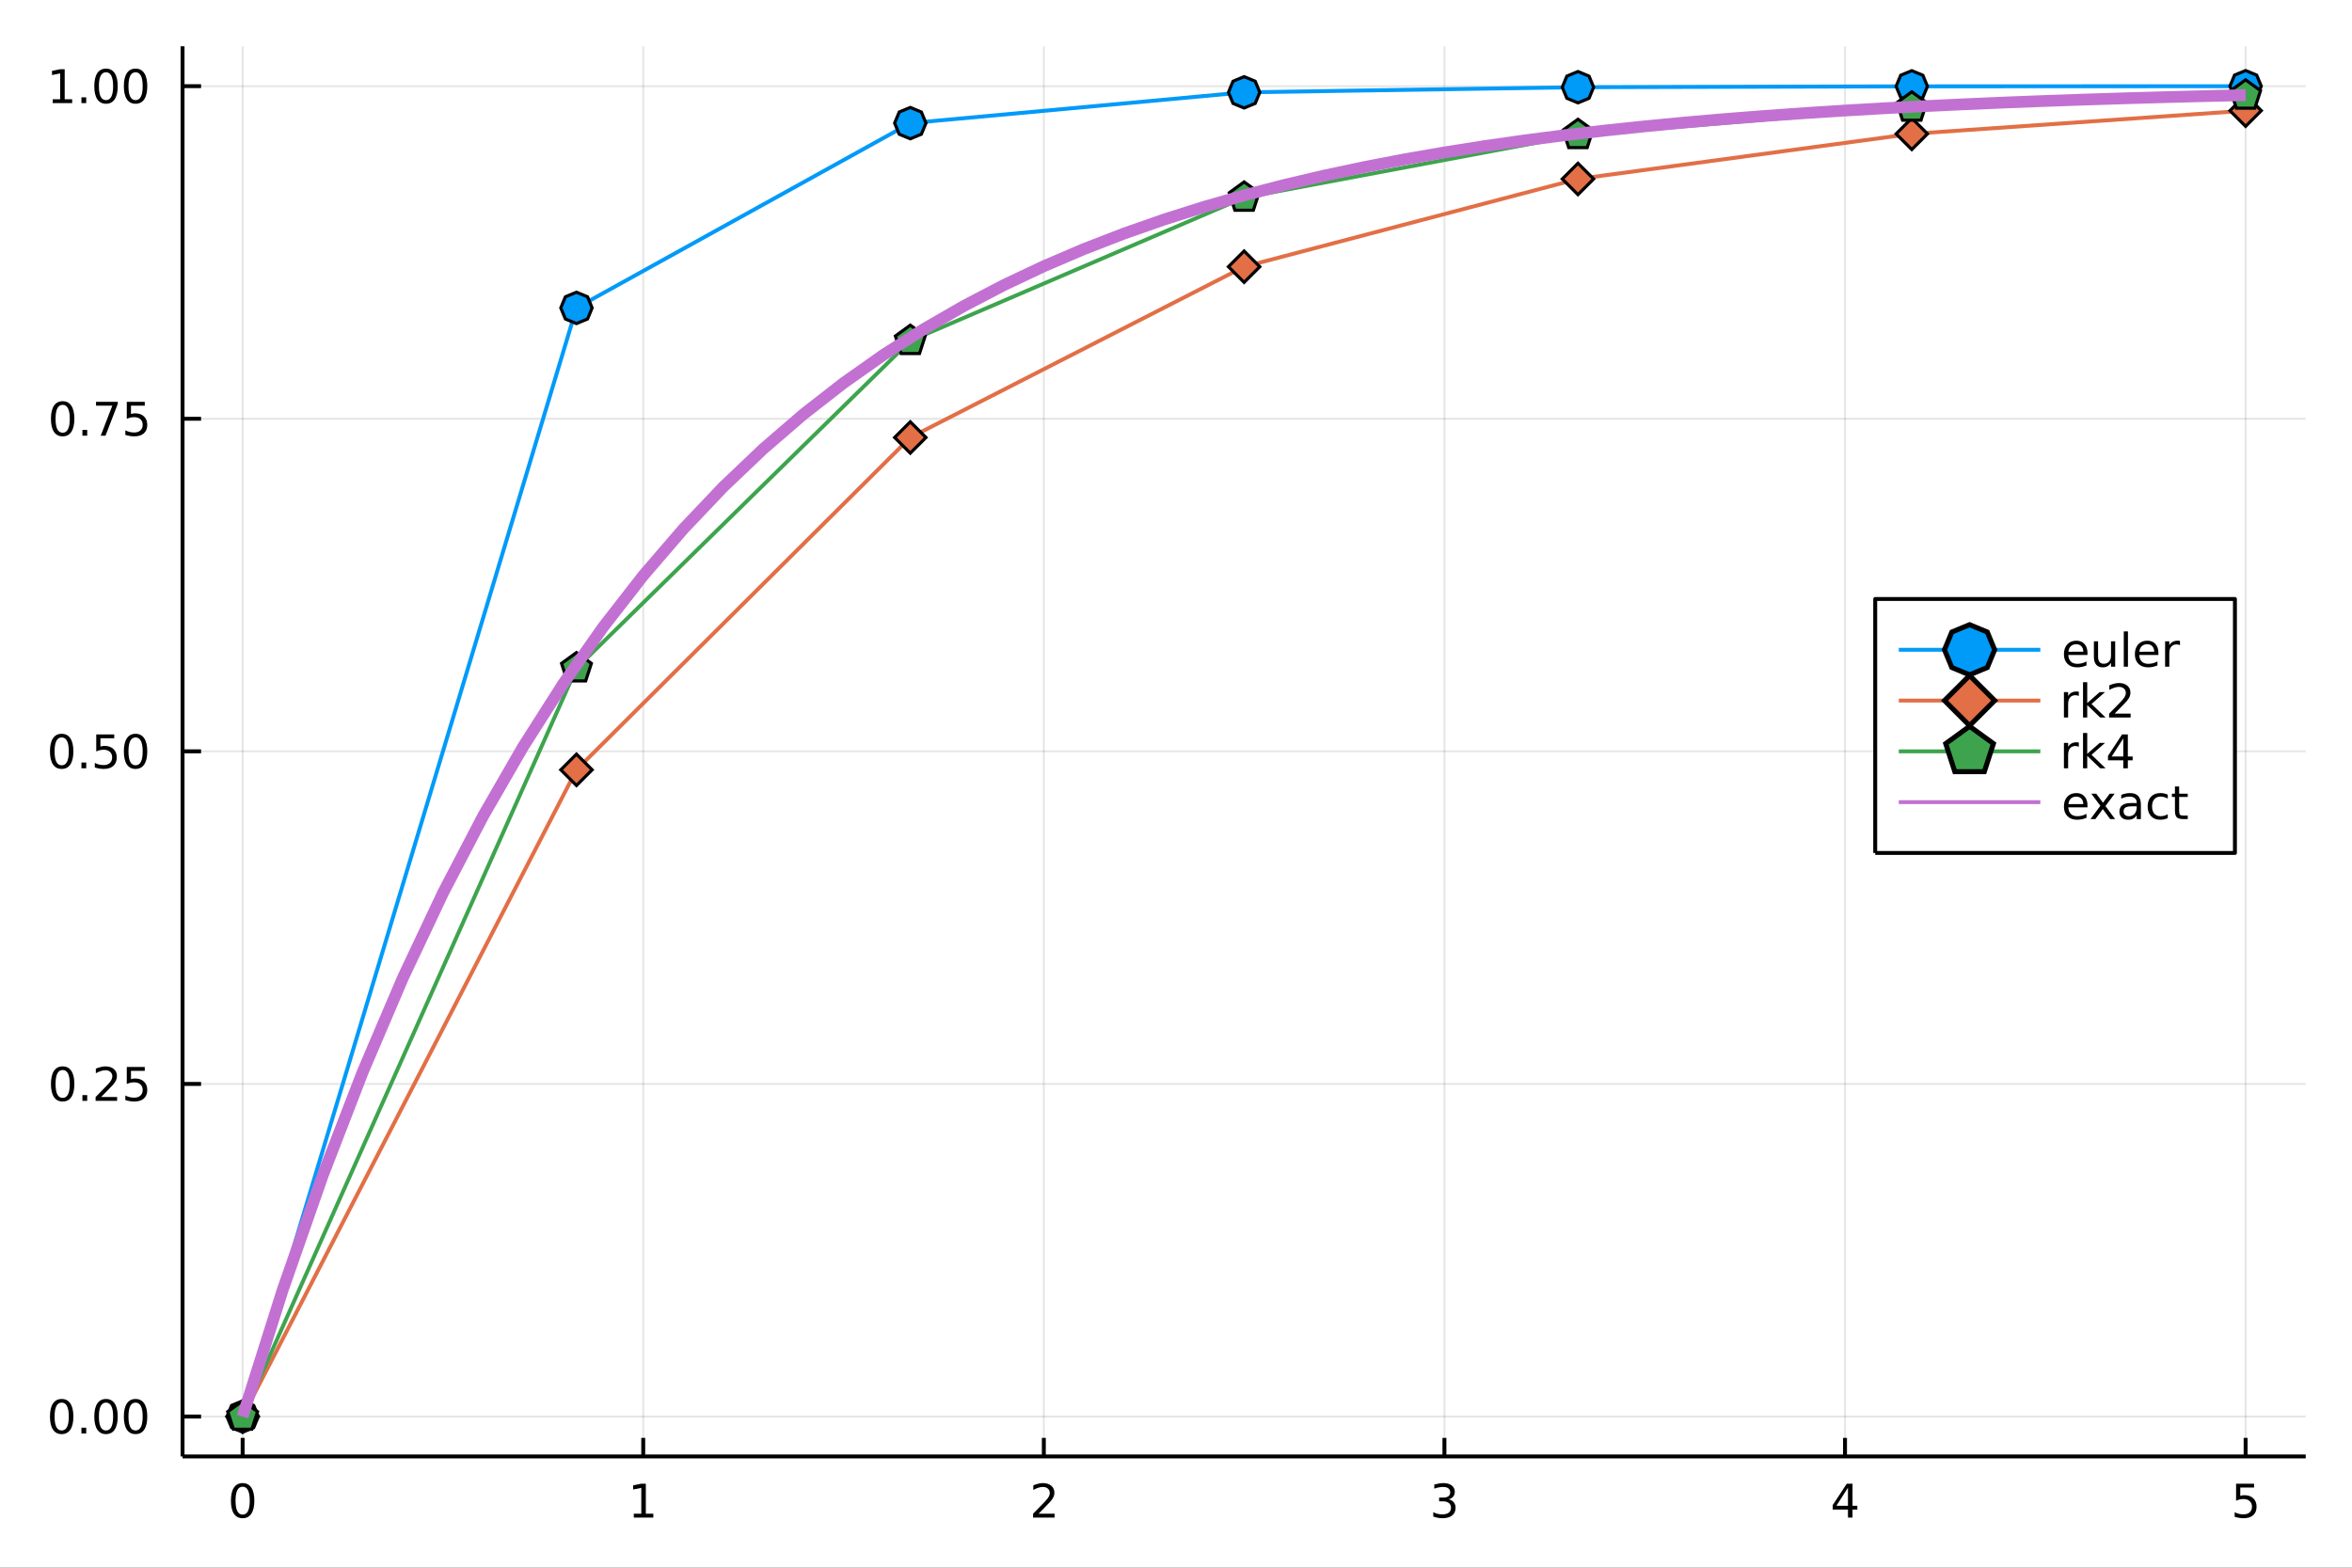 <?xml version="1.0" encoding="utf-8"?>
<svg xmlns="http://www.w3.org/2000/svg" xmlns:xlink="http://www.w3.org/1999/xlink" width="600" height="400" viewBox="0 0 2400 1600">
<rect x="0" y="0" width="2400" height="1600" fill="#333333" stroke="none"/>
<defs>
  <clipPath id="clip770">
    <rect x="0" y="0" width="2400" height="1600"/>
  </clipPath>
</defs>
<path clip-path="url(#clip770)" d="
M0 1600 L2400 1600 L2400 0 L0 0  Z
  " fill="#ffffff" fill-rule="evenodd" fill-opacity="1"/>
<defs>
  <clipPath id="clip771">
    <rect x="480" y="0" width="1681" height="1600"/>
  </clipPath>
</defs>
<path clip-path="url(#clip770)" d="
M186.274 1486.45 L2352.76 1486.45 L2352.76 47.244 L186.274 47.244  Z
  " fill="#ffffff" fill-rule="evenodd" fill-opacity="1"/>
<defs>
  <clipPath id="clip772">
    <rect x="186" y="47" width="2167" height="1440"/>
  </clipPath>
</defs>
<polyline clip-path="url(#clip772)" style="stroke:#000000; stroke-linecap:butt; stroke-linejoin:round; stroke-width:2; stroke-opacity:0.1; fill:none" points="
  247.59,1486.45 247.59,47.244 
  "/>
<polyline clip-path="url(#clip772)" style="stroke:#000000; stroke-linecap:butt; stroke-linejoin:round; stroke-width:2; stroke-opacity:0.1; fill:none" points="
  656.36,1486.45 656.36,47.244 
  "/>
<polyline clip-path="url(#clip772)" style="stroke:#000000; stroke-linecap:butt; stroke-linejoin:round; stroke-width:2; stroke-opacity:0.1; fill:none" points="
  1065.13,1486.45 1065.13,47.244 
  "/>
<polyline clip-path="url(#clip772)" style="stroke:#000000; stroke-linecap:butt; stroke-linejoin:round; stroke-width:2; stroke-opacity:0.1; fill:none" points="
  1473.9,1486.45 1473.9,47.244 
  "/>
<polyline clip-path="url(#clip772)" style="stroke:#000000; stroke-linecap:butt; stroke-linejoin:round; stroke-width:2; stroke-opacity:0.1; fill:none" points="
  1882.67,1486.45 1882.67,47.244 
  "/>
<polyline clip-path="url(#clip772)" style="stroke:#000000; stroke-linecap:butt; stroke-linejoin:round; stroke-width:2; stroke-opacity:0.1; fill:none" points="
  2291.44,1486.45 2291.44,47.244 
  "/>
<polyline clip-path="url(#clip770)" style="stroke:#000000; stroke-linecap:butt; stroke-linejoin:round; stroke-width:4; stroke-opacity:1; fill:none" points="
  186.274,1486.45 2352.76,1486.45 
  "/>
<polyline clip-path="url(#clip770)" style="stroke:#000000; stroke-linecap:butt; stroke-linejoin:round; stroke-width:4; stroke-opacity:1; fill:none" points="
  247.59,1486.45 247.59,1467.55 
  "/>
<polyline clip-path="url(#clip770)" style="stroke:#000000; stroke-linecap:butt; stroke-linejoin:round; stroke-width:4; stroke-opacity:1; fill:none" points="
  656.36,1486.45 656.36,1467.55 
  "/>
<polyline clip-path="url(#clip770)" style="stroke:#000000; stroke-linecap:butt; stroke-linejoin:round; stroke-width:4; stroke-opacity:1; fill:none" points="
  1065.13,1486.45 1065.13,1467.55 
  "/>
<polyline clip-path="url(#clip770)" style="stroke:#000000; stroke-linecap:butt; stroke-linejoin:round; stroke-width:4; stroke-opacity:1; fill:none" points="
  1473.9,1486.45 1473.9,1467.55 
  "/>
<polyline clip-path="url(#clip770)" style="stroke:#000000; stroke-linecap:butt; stroke-linejoin:round; stroke-width:4; stroke-opacity:1; fill:none" points="
  1882.67,1486.45 1882.67,1467.55 
  "/>
<polyline clip-path="url(#clip770)" style="stroke:#000000; stroke-linecap:butt; stroke-linejoin:round; stroke-width:4; stroke-opacity:1; fill:none" points="
  2291.44,1486.45 2291.44,1467.55 
  "/>
<path clip-path="url(#clip770)" d="M247.59 1517.37 Q243.978 1517.37 242.15 1520.93 Q240.344 1524.47 240.344 1531.6 Q240.344 1538.71 242.15 1542.27 Q243.978 1545.82 247.59 1545.82 Q251.224 1545.82 253.029 1542.27 Q254.858 1538.71 254.858 1531.6 Q254.858 1524.47 253.029 1520.93 Q251.224 1517.37 247.59 1517.37 M247.59 1513.66 Q253.4 1513.66 256.455 1518.27 Q259.534 1522.85 259.534 1531.6 Q259.534 1540.33 256.455 1544.94 Q253.4 1549.52 247.59 1549.52 Q241.779 1549.52 238.701 1544.94 Q235.645 1540.33 235.645 1531.6 Q235.645 1522.85 238.701 1518.27 Q241.779 1513.66 247.59 1513.66 Z" fill="#000000" fill-rule="evenodd" fill-opacity="1" /><path clip-path="url(#clip770)" d="M646.742 1544.91 L654.381 1544.91 L654.381 1518.55 L646.07 1520.21 L646.07 1515.95 L654.334 1514.29 L659.01 1514.29 L659.01 1544.91 L666.649 1544.91 L666.649 1548.85 L646.742 1548.85 L646.742 1544.91 Z" fill="#000000" fill-rule="evenodd" fill-opacity="1" /><path clip-path="url(#clip770)" d="M1059.78 1544.91 L1076.1 1544.91 L1076.1 1548.85 L1054.16 1548.85 L1054.16 1544.91 Q1056.82 1542.16 1061.4 1537.53 Q1066.01 1532.88 1067.19 1531.53 Q1069.44 1529.01 1070.32 1527.27 Q1071.22 1525.51 1071.22 1523.82 Q1071.22 1521.07 1069.27 1519.33 Q1067.35 1517.6 1064.25 1517.6 Q1062.05 1517.6 1059.6 1518.36 Q1057.17 1519.13 1054.39 1520.68 L1054.39 1515.95 Q1057.21 1514.82 1059.67 1514.24 Q1062.12 1513.66 1064.16 1513.66 Q1069.53 1513.66 1072.72 1516.35 Q1075.92 1519.03 1075.92 1523.52 Q1075.92 1525.65 1075.11 1527.57 Q1074.32 1529.47 1072.21 1532.07 Q1071.63 1532.74 1068.53 1535.95 Q1065.43 1539.15 1059.78 1544.91 Z" fill="#000000" fill-rule="evenodd" fill-opacity="1" /><path clip-path="url(#clip770)" d="M1478.15 1530.21 Q1481.5 1530.93 1483.38 1533.2 Q1485.28 1535.47 1485.28 1538.8 Q1485.28 1543.92 1481.76 1546.72 Q1478.24 1549.52 1471.76 1549.52 Q1469.58 1549.52 1467.27 1549.08 Q1464.98 1548.66 1462.52 1547.81 L1462.52 1543.29 Q1464.47 1544.43 1466.78 1545.01 Q1469.1 1545.58 1471.62 1545.58 Q1476.02 1545.58 1478.31 1543.85 Q1480.62 1542.11 1480.62 1538.8 Q1480.62 1535.75 1478.47 1534.03 Q1476.34 1532.3 1472.52 1532.3 L1468.49 1532.3 L1468.49 1528.45 L1472.71 1528.45 Q1476.16 1528.45 1477.99 1527.09 Q1479.81 1525.7 1479.81 1523.11 Q1479.81 1520.45 1477.92 1519.03 Q1476.04 1517.6 1472.52 1517.6 Q1470.6 1517.6 1468.4 1518.01 Q1466.2 1518.43 1463.56 1519.31 L1463.56 1515.14 Q1466.23 1514.4 1468.54 1514.03 Q1470.88 1513.66 1472.94 1513.66 Q1478.26 1513.66 1481.37 1516.09 Q1484.47 1518.5 1484.47 1522.62 Q1484.47 1525.49 1482.82 1527.48 Q1481.18 1529.45 1478.15 1530.21 Z" fill="#000000" fill-rule="evenodd" fill-opacity="1" /><path clip-path="url(#clip770)" d="M1885.68 1518.36 L1873.87 1536.81 L1885.68 1536.81 L1885.68 1518.36 M1884.45 1514.29 L1890.33 1514.29 L1890.33 1536.81 L1895.26 1536.81 L1895.26 1540.7 L1890.33 1540.7 L1890.33 1548.85 L1885.68 1548.85 L1885.68 1540.7 L1870.08 1540.7 L1870.08 1536.19 L1884.45 1514.29 Z" fill="#000000" fill-rule="evenodd" fill-opacity="1" /><path clip-path="url(#clip770)" d="M2281.72 1514.29 L2300.07 1514.29 L2300.07 1518.22 L2286 1518.22 L2286 1526.7 Q2287.02 1526.35 2288.04 1526.19 Q2289.06 1526 2290.07 1526 Q2295.86 1526 2299.24 1529.17 Q2302.62 1532.34 2302.62 1537.76 Q2302.62 1543.34 2299.15 1546.44 Q2295.68 1549.52 2289.36 1549.52 Q2287.18 1549.52 2284.91 1549.15 Q2282.67 1548.78 2280.26 1548.04 L2280.26 1543.34 Q2282.34 1544.47 2284.57 1545.03 Q2286.79 1545.58 2289.26 1545.58 Q2293.27 1545.58 2295.61 1543.48 Q2297.94 1541.37 2297.94 1537.76 Q2297.94 1534.15 2295.61 1532.04 Q2293.27 1529.94 2289.26 1529.94 Q2287.39 1529.94 2285.51 1530.35 Q2283.66 1530.77 2281.72 1531.65 L2281.72 1514.29 Z" fill="#000000" fill-rule="evenodd" fill-opacity="1" /><polyline clip-path="url(#clip772)" style="stroke:#000000; stroke-linecap:butt; stroke-linejoin:round; stroke-width:2; stroke-opacity:0.1; fill:none" points="
  186.274,1445.72 2352.76,1445.72 
  "/>
<polyline clip-path="url(#clip772)" style="stroke:#000000; stroke-linecap:butt; stroke-linejoin:round; stroke-width:2; stroke-opacity:0.1; fill:none" points="
  186.274,1106.27 2352.76,1106.27 
  "/>
<polyline clip-path="url(#clip772)" style="stroke:#000000; stroke-linecap:butt; stroke-linejoin:round; stroke-width:2; stroke-opacity:0.1; fill:none" points="
  186.274,766.831 2352.76,766.831 
  "/>
<polyline clip-path="url(#clip772)" style="stroke:#000000; stroke-linecap:butt; stroke-linejoin:round; stroke-width:2; stroke-opacity:0.1; fill:none" points="
  186.274,427.389 2352.76,427.389 
  "/>
<polyline clip-path="url(#clip772)" style="stroke:#000000; stroke-linecap:butt; stroke-linejoin:round; stroke-width:2; stroke-opacity:0.1; fill:none" points="
  186.274,87.947 2352.76,87.947 
  "/>
<polyline clip-path="url(#clip770)" style="stroke:#000000; stroke-linecap:butt; stroke-linejoin:round; stroke-width:4; stroke-opacity:1; fill:none" points="
  186.274,1486.45 186.274,47.244 
  "/>
<polyline clip-path="url(#clip770)" style="stroke:#000000; stroke-linecap:butt; stroke-linejoin:round; stroke-width:4; stroke-opacity:1; fill:none" points="
  186.274,1445.72 205.172,1445.72 
  "/>
<polyline clip-path="url(#clip770)" style="stroke:#000000; stroke-linecap:butt; stroke-linejoin:round; stroke-width:4; stroke-opacity:1; fill:none" points="
  186.274,1106.27 205.172,1106.27 
  "/>
<polyline clip-path="url(#clip770)" style="stroke:#000000; stroke-linecap:butt; stroke-linejoin:round; stroke-width:4; stroke-opacity:1; fill:none" points="
  186.274,766.831 205.172,766.831 
  "/>
<polyline clip-path="url(#clip770)" style="stroke:#000000; stroke-linecap:butt; stroke-linejoin:round; stroke-width:4; stroke-opacity:1; fill:none" points="
  186.274,427.389 205.172,427.389 
  "/>
<polyline clip-path="url(#clip770)" style="stroke:#000000; stroke-linecap:butt; stroke-linejoin:round; stroke-width:4; stroke-opacity:1; fill:none" points="
  186.274,87.947 205.172,87.947 
  "/>
<path clip-path="url(#clip770)" d="M62.937 1431.51 Q59.325 1431.51 57.497 1435.08 Q55.691 1438.62 55.691 1445.75 Q55.691 1452.86 57.497 1456.42 Q59.325 1459.96 62.937 1459.96 Q66.571 1459.96 68.376 1456.42 Q70.205 1452.86 70.205 1445.75 Q70.205 1438.62 68.376 1435.08 Q66.571 1431.51 62.937 1431.51 M62.937 1427.81 Q68.747 1427.81 71.802 1432.42 Q74.881 1437 74.881 1445.75 Q74.881 1454.48 71.802 1459.08 Q68.747 1463.67 62.937 1463.67 Q57.126 1463.67 54.048 1459.08 Q50.992 1454.48 50.992 1445.75 Q50.992 1437 54.048 1432.42 Q57.126 1427.81 62.937 1427.81 Z" fill="#000000" fill-rule="evenodd" fill-opacity="1" /><path clip-path="url(#clip770)" d="M83.098 1457.12 L87.983 1457.12 L87.983 1463 L83.098 1463 L83.098 1457.12 Z" fill="#000000" fill-rule="evenodd" fill-opacity="1" /><path clip-path="url(#clip770)" d="M108.168 1431.51 Q104.557 1431.51 102.728 1435.08 Q100.922 1438.62 100.922 1445.75 Q100.922 1452.86 102.728 1456.42 Q104.557 1459.96 108.168 1459.96 Q111.802 1459.96 113.608 1456.42 Q115.436 1452.86 115.436 1445.75 Q115.436 1438.62 113.608 1435.08 Q111.802 1431.51 108.168 1431.51 M108.168 1427.81 Q113.978 1427.81 117.033 1432.42 Q120.112 1437 120.112 1445.75 Q120.112 1454.48 117.033 1459.08 Q113.978 1463.67 108.168 1463.67 Q102.358 1463.67 99.279 1459.08 Q96.223 1454.48 96.223 1445.75 Q96.223 1437 99.279 1432.42 Q102.358 1427.81 108.168 1427.81 Z" fill="#000000" fill-rule="evenodd" fill-opacity="1" /><path clip-path="url(#clip770)" d="M138.33 1431.51 Q134.719 1431.51 132.89 1435.08 Q131.084 1438.62 131.084 1445.75 Q131.084 1452.86 132.89 1456.42 Q134.719 1459.96 138.33 1459.96 Q141.964 1459.96 143.769 1456.42 Q145.598 1452.86 145.598 1445.75 Q145.598 1438.62 143.769 1435.08 Q141.964 1431.51 138.33 1431.51 M138.33 1427.81 Q144.14 1427.81 147.195 1432.42 Q150.274 1437 150.274 1445.75 Q150.274 1454.48 147.195 1459.08 Q144.14 1463.67 138.33 1463.67 Q132.519 1463.67 129.441 1459.08 Q126.385 1454.48 126.385 1445.75 Q126.385 1437 129.441 1432.42 Q132.519 1427.81 138.33 1427.81 Z" fill="#000000" fill-rule="evenodd" fill-opacity="1" /><path clip-path="url(#clip770)" d="M63.932 1092.07 Q60.321 1092.07 58.492 1095.64 Q56.687 1099.18 56.687 1106.31 Q56.687 1113.41 58.492 1116.98 Q60.321 1120.52 63.932 1120.52 Q67.566 1120.52 69.372 1116.98 Q71.2 1113.41 71.2 1106.31 Q71.2 1099.18 69.372 1095.64 Q67.566 1092.07 63.932 1092.07 M63.932 1088.37 Q69.742 1088.37 72.798 1092.98 Q75.876 1097.56 75.876 1106.31 Q75.876 1115.04 72.798 1119.64 Q69.742 1124.22 63.932 1124.22 Q58.122 1124.22 55.043 1119.64 Q51.987 1115.04 51.987 1106.31 Q51.987 1097.56 55.043 1092.98 Q58.122 1088.37 63.932 1088.37 Z" fill="#000000" fill-rule="evenodd" fill-opacity="1" /><path clip-path="url(#clip770)" d="M84.094 1117.67 L88.978 1117.67 L88.978 1123.55 L84.094 1123.55 L84.094 1117.67 Z" fill="#000000" fill-rule="evenodd" fill-opacity="1" /><path clip-path="url(#clip770)" d="M103.191 1119.62 L119.51 1119.62 L119.51 1123.55 L97.566 1123.55 L97.566 1119.62 Q100.228 1116.86 104.811 1112.23 Q109.418 1107.58 110.598 1106.24 Q112.844 1103.72 113.723 1101.98 Q114.626 1100.22 114.626 1098.53 Q114.626 1095.78 112.682 1094.04 Q110.76 1092.3 107.658 1092.3 Q105.459 1092.3 103.006 1093.07 Q100.575 1093.83 97.797 1095.38 L97.797 1090.66 Q100.621 1089.53 103.075 1088.95 Q105.529 1088.37 107.566 1088.37 Q112.936 1088.37 116.131 1091.05 Q119.325 1093.74 119.325 1098.23 Q119.325 1100.36 118.515 1102.28 Q117.728 1104.18 115.621 1106.77 Q115.043 1107.44 111.941 1110.66 Q108.839 1113.85 103.191 1119.62 Z" fill="#000000" fill-rule="evenodd" fill-opacity="1" /><path clip-path="url(#clip770)" d="M129.371 1088.99 L147.728 1088.99 L147.728 1092.93 L133.654 1092.93 L133.654 1101.4 Q134.672 1101.05 135.691 1100.89 Q136.709 1100.71 137.728 1100.71 Q143.515 1100.71 146.894 1103.88 Q150.274 1107.05 150.274 1112.47 Q150.274 1118.04 146.802 1121.15 Q143.33 1124.22 137.01 1124.22 Q134.834 1124.22 132.566 1123.85 Q130.32 1123.48 127.913 1122.74 L127.913 1118.04 Q129.996 1119.18 132.219 1119.73 Q134.441 1120.29 136.918 1120.29 Q140.922 1120.29 143.26 1118.18 Q145.598 1116.08 145.598 1112.47 Q145.598 1108.85 143.26 1106.75 Q140.922 1104.64 136.918 1104.64 Q135.043 1104.64 133.168 1105.06 Q131.316 1105.47 129.371 1106.35 L129.371 1088.99 Z" fill="#000000" fill-rule="evenodd" fill-opacity="1" /><path clip-path="url(#clip770)" d="M62.937 752.63 Q59.325 752.63 57.497 756.195 Q55.691 759.737 55.691 766.866 Q55.691 773.973 57.497 777.537 Q59.325 781.079 62.937 781.079 Q66.571 781.079 68.376 777.537 Q70.205 773.973 70.205 766.866 Q70.205 759.737 68.376 756.195 Q66.571 752.63 62.937 752.63 M62.937 748.926 Q68.747 748.926 71.802 753.533 Q74.881 758.116 74.881 766.866 Q74.881 775.593 71.802 780.199 Q68.747 784.783 62.937 784.783 Q57.126 784.783 54.048 780.199 Q50.992 775.593 50.992 766.866 Q50.992 758.116 54.048 753.533 Q57.126 748.926 62.937 748.926 Z" fill="#000000" fill-rule="evenodd" fill-opacity="1" /><path clip-path="url(#clip770)" d="M83.098 778.232 L87.983 778.232 L87.983 784.111 L83.098 784.111 L83.098 778.232 Z" fill="#000000" fill-rule="evenodd" fill-opacity="1" /><path clip-path="url(#clip770)" d="M98.214 749.551 L116.57 749.551 L116.57 753.487 L102.496 753.487 L102.496 761.959 Q103.515 761.612 104.534 761.45 Q105.552 761.264 106.571 761.264 Q112.358 761.264 115.737 764.436 Q119.117 767.607 119.117 773.024 Q119.117 778.602 115.645 781.704 Q112.172 784.783 105.853 784.783 Q103.677 784.783 101.409 784.412 Q99.163 784.042 96.756 783.301 L96.756 778.602 Q98.839 779.736 101.061 780.292 Q103.284 780.848 105.76 780.848 Q109.765 780.848 112.103 778.741 Q114.441 776.635 114.441 773.024 Q114.441 769.412 112.103 767.306 Q109.765 765.199 105.76 765.199 Q103.885 765.199 102.01 765.616 Q100.159 766.033 98.214 766.912 L98.214 749.551 Z" fill="#000000" fill-rule="evenodd" fill-opacity="1" /><path clip-path="url(#clip770)" d="M138.33 752.63 Q134.719 752.63 132.89 756.195 Q131.084 759.737 131.084 766.866 Q131.084 773.973 132.89 777.537 Q134.719 781.079 138.33 781.079 Q141.964 781.079 143.769 777.537 Q145.598 773.973 145.598 766.866 Q145.598 759.737 143.769 756.195 Q141.964 752.63 138.33 752.63 M138.33 748.926 Q144.14 748.926 147.195 753.533 Q150.274 758.116 150.274 766.866 Q150.274 775.593 147.195 780.199 Q144.14 784.783 138.33 784.783 Q132.519 784.783 129.441 780.199 Q126.385 775.593 126.385 766.866 Q126.385 758.116 129.441 753.533 Q132.519 748.926 138.33 748.926 Z" fill="#000000" fill-rule="evenodd" fill-opacity="1" /><path clip-path="url(#clip770)" d="M63.932 413.188 Q60.321 413.188 58.492 416.753 Q56.687 420.294 56.687 427.424 Q56.687 434.53 58.492 438.095 Q60.321 441.637 63.932 441.637 Q67.566 441.637 69.372 438.095 Q71.2 434.53 71.2 427.424 Q71.2 420.294 69.372 416.753 Q67.566 413.188 63.932 413.188 M63.932 409.484 Q69.742 409.484 72.798 414.091 Q75.876 418.674 75.876 427.424 Q75.876 436.151 72.798 440.757 Q69.742 445.341 63.932 445.341 Q58.122 445.341 55.043 440.757 Q51.987 436.151 51.987 427.424 Q51.987 418.674 55.043 414.091 Q58.122 409.484 63.932 409.484 Z" fill="#000000" fill-rule="evenodd" fill-opacity="1" /><path clip-path="url(#clip770)" d="M84.094 438.79 L88.978 438.79 L88.978 444.669 L84.094 444.669 L84.094 438.79 Z" fill="#000000" fill-rule="evenodd" fill-opacity="1" /><path clip-path="url(#clip770)" d="M97.983 410.109 L120.205 410.109 L120.205 412.1 L107.658 444.669 L102.774 444.669 L114.58 414.044 L97.983 414.044 L97.983 410.109 Z" fill="#000000" fill-rule="evenodd" fill-opacity="1" /><path clip-path="url(#clip770)" d="M129.371 410.109 L147.728 410.109 L147.728 414.044 L133.654 414.044 L133.654 422.517 Q134.672 422.169 135.691 422.007 Q136.709 421.822 137.728 421.822 Q143.515 421.822 146.894 424.993 Q150.274 428.165 150.274 433.581 Q150.274 439.16 146.802 442.262 Q143.33 445.341 137.01 445.341 Q134.834 445.341 132.566 444.97 Q130.32 444.6 127.913 443.859 L127.913 439.16 Q129.996 440.294 132.219 440.85 Q134.441 441.405 136.918 441.405 Q140.922 441.405 143.26 439.299 Q145.598 437.192 145.598 433.581 Q145.598 429.97 143.26 427.864 Q140.922 425.757 136.918 425.757 Q135.043 425.757 133.168 426.174 Q131.316 426.591 129.371 427.47 L129.371 410.109 Z" fill="#000000" fill-rule="evenodd" fill-opacity="1" /><path clip-path="url(#clip770)" d="M53.747 101.292 L61.386 101.292 L61.386 74.926 L53.075 76.593 L53.075 72.334 L61.339 70.667 L66.015 70.667 L66.015 101.292 L73.654 101.292 L73.654 105.227 L53.747 105.227 L53.747 101.292 Z" fill="#000000" fill-rule="evenodd" fill-opacity="1" /><path clip-path="url(#clip770)" d="M83.098 99.348 L87.983 99.348 L87.983 105.227 L83.098 105.227 L83.098 99.348 Z" fill="#000000" fill-rule="evenodd" fill-opacity="1" /><path clip-path="url(#clip770)" d="M108.168 73.746 Q104.557 73.746 102.728 77.311 Q100.922 80.852 100.922 87.982 Q100.922 95.088 102.728 98.653 Q104.557 102.195 108.168 102.195 Q111.802 102.195 113.608 98.653 Q115.436 95.088 115.436 87.982 Q115.436 80.852 113.608 77.311 Q111.802 73.746 108.168 73.746 M108.168 70.042 Q113.978 70.042 117.033 74.649 Q120.112 79.232 120.112 87.982 Q120.112 96.709 117.033 101.315 Q113.978 105.898 108.168 105.898 Q102.358 105.898 99.279 101.315 Q96.223 96.709 96.223 87.982 Q96.223 79.232 99.279 74.649 Q102.358 70.042 108.168 70.042 Z" fill="#000000" fill-rule="evenodd" fill-opacity="1" /><path clip-path="url(#clip770)" d="M138.33 73.746 Q134.719 73.746 132.89 77.311 Q131.084 80.852 131.084 87.982 Q131.084 95.088 132.89 98.653 Q134.719 102.195 138.33 102.195 Q141.964 102.195 143.769 98.653 Q145.598 95.088 145.598 87.982 Q145.598 80.852 143.769 77.311 Q141.964 73.746 138.33 73.746 M138.33 70.042 Q144.14 70.042 147.195 74.649 Q150.274 79.232 150.274 87.982 Q150.274 96.709 147.195 101.315 Q144.14 105.898 138.33 105.898 Q132.519 105.898 129.441 101.315 Q126.385 96.709 126.385 87.982 Q126.385 79.232 129.441 74.649 Q132.519 70.042 138.33 70.042 Z" fill="#000000" fill-rule="evenodd" fill-opacity="1" /><polyline clip-path="url(#clip772)" style="stroke:#009af9; stroke-linecap:butt; stroke-linejoin:round; stroke-width:4; stroke-opacity:1; fill:none" points="
  247.59,1445.72 588.231,314.242 928.873,125.663 1269.51,94.233 1610.16,88.995 1950.8,88.122 2291.44,87.976 
  "/>
<path clip-path="url(#clip772)" d="M247.59 1461.72 L236.278 1457.03 L231.59 1445.72 L236.278 1434.4 L247.59 1429.72 L258.902 1434.4 L263.59 1445.72 L258.902 1457.03 Z" fill="#009af9" fill-rule="evenodd" fill-opacity="1" stroke="#000000" stroke-opacity="1" stroke-width="3.2"/>
<path clip-path="url(#clip772)" d="M588.231 330.242 L576.919 325.554 L572.231 314.242 L576.919 302.93 L588.231 298.242 L599.543 302.93 L604.231 314.242 L599.543 325.554 Z" fill="#009af9" fill-rule="evenodd" fill-opacity="1" stroke="#000000" stroke-opacity="1" stroke-width="3.2"/>
<path clip-path="url(#clip772)" d="M928.873 141.663 L917.561 136.975 L912.873 125.663 L917.561 114.351 L928.873 109.663 L940.185 114.351 L944.873 125.663 L940.185 136.975 Z" fill="#009af9" fill-rule="evenodd" fill-opacity="1" stroke="#000000" stroke-opacity="1" stroke-width="3.2"/>
<path clip-path="url(#clip772)" d="M1269.51 110.233 L1258.2 105.545 L1253.51 94.233 L1258.2 82.921 L1269.51 78.233 L1280.83 82.921 L1285.51 94.233 L1280.83 105.545 Z" fill="#009af9" fill-rule="evenodd" fill-opacity="1" stroke="#000000" stroke-opacity="1" stroke-width="3.2"/>
<path clip-path="url(#clip772)" d="M1610.16 104.995 L1598.84 100.307 L1594.16 88.995 L1598.84 77.683 L1610.16 72.995 L1621.47 77.683 L1626.16 88.995 L1621.47 100.307 Z" fill="#009af9" fill-rule="evenodd" fill-opacity="1" stroke="#000000" stroke-opacity="1" stroke-width="3.2"/>
<path clip-path="url(#clip772)" d="M1950.8 104.122 L1939.49 99.434 L1934.8 88.122 L1939.49 76.81 L1950.8 72.122 L1962.11 76.81 L1966.8 88.122 L1962.11 99.434 Z" fill="#009af9" fill-rule="evenodd" fill-opacity="1" stroke="#000000" stroke-opacity="1" stroke-width="3.2"/>
<path clip-path="url(#clip772)" d="M2291.44 103.976 L2280.13 99.288 L2275.44 87.976 L2280.13 76.664 L2291.44 71.976 L2302.75 76.664 L2307.44 87.976 L2302.75 99.288 Z" fill="#009af9" fill-rule="evenodd" fill-opacity="1" stroke="#000000" stroke-opacity="1" stroke-width="3.2"/>
<polyline clip-path="url(#clip772)" style="stroke:#e26f46; stroke-linecap:butt; stroke-linejoin:round; stroke-width:4; stroke-opacity:1; fill:none" points="
  247.59,1445.72 588.231,785.689 928.873,446.509 1269.51,272.208 1610.16,182.637 1950.8,136.607 2291.44,112.953 
  "/>
<path clip-path="url(#clip772)" d="M247.59 1429.72 L231.59 1445.72 L247.59 1461.72 L263.59 1445.72 L247.59 1429.72 Z" fill="#e26f46" fill-rule="evenodd" fill-opacity="1" stroke="#000000" stroke-opacity="1" stroke-width="3.2"/>
<path clip-path="url(#clip772)" d="M588.231 769.689 L572.231 785.689 L588.231 801.689 L604.231 785.689 L588.231 769.689 Z" fill="#e26f46" fill-rule="evenodd" fill-opacity="1" stroke="#000000" stroke-opacity="1" stroke-width="3.2"/>
<path clip-path="url(#clip772)" d="M928.873 430.509 L912.873 446.509 L928.873 462.509 L944.873 446.509 L928.873 430.509 Z" fill="#e26f46" fill-rule="evenodd" fill-opacity="1" stroke="#000000" stroke-opacity="1" stroke-width="3.2"/>
<path clip-path="url(#clip772)" d="M1269.51 256.208 L1253.51 272.208 L1269.51 288.208 L1285.51 272.208 L1269.51 256.208 Z" fill="#e26f46" fill-rule="evenodd" fill-opacity="1" stroke="#000000" stroke-opacity="1" stroke-width="3.2"/>
<path clip-path="url(#clip772)" d="M1610.16 166.637 L1594.16 182.637 L1610.16 198.637 L1626.16 182.637 L1610.16 166.637 Z" fill="#e26f46" fill-rule="evenodd" fill-opacity="1" stroke="#000000" stroke-opacity="1" stroke-width="3.2"/>
<path clip-path="url(#clip772)" d="M1950.8 120.607 L1934.8 136.607 L1950.8 152.607 L1966.8 136.607 L1950.8 120.607 Z" fill="#e26f46" fill-rule="evenodd" fill-opacity="1" stroke="#000000" stroke-opacity="1" stroke-width="3.2"/>
<path clip-path="url(#clip772)" d="M2291.44 96.953 L2275.44 112.953 L2291.44 128.953 L2307.44 112.953 L2291.44 96.953 Z" fill="#e26f46" fill-rule="evenodd" fill-opacity="1" stroke="#000000" stroke-opacity="1" stroke-width="3.2"/>
<polyline clip-path="url(#clip772)" style="stroke:#3da44d; stroke-linecap:butt; stroke-linejoin:round; stroke-width:4; stroke-opacity:1; fill:none" points="
  247.59,1445.72 588.231,682.015 928.873,347.871 1269.51,201.672 1610.16,137.705 1950.8,109.718 2291.44,97.473 
  "/>
<path clip-path="url(#clip772)" d="M247.59 1429.72 L232.374 1440.77 L238.182 1458.66 L256.998 1458.66 L262.806 1440.77 Z" fill="#3da44d" fill-rule="evenodd" fill-opacity="1" stroke="#000000" stroke-opacity="1" stroke-width="3.2"/>
<path clip-path="url(#clip772)" d="M588.231 666.015 L573.015 677.071 L578.823 694.959 L597.639 694.959 L603.447 677.071 Z" fill="#3da44d" fill-rule="evenodd" fill-opacity="1" stroke="#000000" stroke-opacity="1" stroke-width="3.2"/>
<path clip-path="url(#clip772)" d="M928.873 331.871 L913.657 342.927 L919.465 360.815 L938.281 360.815 L944.089 342.927 Z" fill="#3da44d" fill-rule="evenodd" fill-opacity="1" stroke="#000000" stroke-opacity="1" stroke-width="3.2"/>
<path clip-path="url(#clip772)" d="M1269.51 185.672 L1254.3 196.728 L1260.11 214.616 L1278.92 214.616 L1284.73 196.728 Z" fill="#3da44d" fill-rule="evenodd" fill-opacity="1" stroke="#000000" stroke-opacity="1" stroke-width="3.2"/>
<path clip-path="url(#clip772)" d="M1610.16 121.705 L1594.94 132.761 L1600.75 150.649 L1619.56 150.649 L1625.37 132.761 Z" fill="#3da44d" fill-rule="evenodd" fill-opacity="1" stroke="#000000" stroke-opacity="1" stroke-width="3.2"/>
<path clip-path="url(#clip772)" d="M1950.8 93.718 L1935.58 104.774 L1941.39 122.662 L1960.21 122.662 L1966.01 104.774 Z" fill="#3da44d" fill-rule="evenodd" fill-opacity="1" stroke="#000000" stroke-opacity="1" stroke-width="3.2"/>
<path clip-path="url(#clip772)" d="M2291.44 81.473 L2276.22 92.529 L2282.03 110.417 L2300.85 110.417 L2306.66 92.529 Z" fill="#3da44d" fill-rule="evenodd" fill-opacity="1" stroke="#000000" stroke-opacity="1" stroke-width="3.2"/>
<polyline clip-path="url(#clip772)" style="stroke:#c271d2; stroke-linecap:butt; stroke-linejoin:round; stroke-width:12; stroke-opacity:1; fill:none" points="
  247.59,1445.72 288.467,1316.51 329.344,1199.59 370.221,1093.81 411.098,998.087 451.975,911.475 492.852,833.106 533.729,762.195 574.606,698.032 615.483,639.975 
  656.36,587.442 697.237,539.909 738.114,496.899 778.991,457.982 819.868,422.769 860.745,390.906 901.622,362.076 942.499,335.989 983.376,312.385 1024.25,291.027 
  1065.13,271.701 1106.01,254.215 1146.88,238.392 1187.76,224.075 1228.64,211.121 1269.51,199.4 1310.39,188.794 1351.27,179.197 1392.15,170.513 1433.02,162.656 
  1473.9,155.546 1514.78,149.114 1555.65,143.293 1596.53,138.026 1637.41,133.26 1678.29,128.948 1719.16,125.046 1760.04,121.516 1800.92,118.322 1841.79,115.431 
  1882.67,112.816 1923.55,110.449 1964.42,108.308 2005.3,106.37 2046.18,104.617 2087.06,103.031 2127.93,101.595 2168.81,100.296 2209.69,99.121 2250.56,98.058 
  2291.44,97.096 
  "/>
<path clip-path="url(#clip770)" d="
M1913.48 870.526 L2280.54 870.526 L2280.54 611.326 L1913.48 611.326  Z
  " fill="#ffffff" fill-rule="evenodd" fill-opacity="1"/>
<polyline clip-path="url(#clip770)" style="stroke:#000000; stroke-linecap:butt; stroke-linejoin:round; stroke-width:4; stroke-opacity:1; fill:none" points="
  1913.48,870.526 2280.54,870.526 2280.54,611.326 1913.48,611.326 1913.48,870.526 
  "/>
<polyline clip-path="url(#clip770)" style="stroke:#009af9; stroke-linecap:butt; stroke-linejoin:round; stroke-width:4; stroke-opacity:1; fill:none" points="
  1937.55,663.166 2081.98,663.166 
  "/>
<path clip-path="url(#clip770)" d="M2009.77 688.766 L1991.67 681.265 L1984.17 663.166 L1991.67 645.067 L2009.77 637.566 L2027.86 645.067 L2035.37 663.166 L2027.86 681.265 Z" fill="#009af9" fill-rule="evenodd" fill-opacity="1" stroke="#000000" stroke-opacity="1" stroke-width="5.12"/>
<path clip-path="url(#clip770)" d="M2130.08 666.418 L2130.08 668.502 L2110.5 668.502 Q2110.78 672.9 2113.14 675.215 Q2115.52 677.506 2119.76 677.506 Q2122.21 677.506 2124.5 676.904 Q2126.82 676.302 2129.09 675.099 L2129.09 679.127 Q2126.79 680.099 2124.39 680.608 Q2121.98 681.117 2119.5 681.117 Q2113.3 681.117 2109.66 677.506 Q2106.05 673.895 2106.05 667.738 Q2106.05 661.372 2109.48 657.645 Q2112.93 653.895 2118.76 653.895 Q2123.99 653.895 2127.03 657.275 Q2130.08 660.631 2130.08 666.418 M2125.82 665.168 Q2125.78 661.673 2123.85 659.59 Q2121.96 657.506 2118.81 657.506 Q2115.24 657.506 2113.09 659.52 Q2110.96 661.534 2110.64 665.191 L2125.82 665.168 Z" fill="#000000" fill-rule="evenodd" fill-opacity="1" /><path clip-path="url(#clip770)" d="M2136.63 670.215 L2136.63 654.52 L2140.89 654.52 L2140.89 670.053 Q2140.89 673.733 2142.33 675.585 Q2143.76 677.414 2146.63 677.414 Q2150.08 677.414 2152.07 675.215 Q2154.09 673.015 2154.09 669.219 L2154.09 654.52 L2158.35 654.52 L2158.35 680.446 L2154.09 680.446 L2154.09 676.465 Q2152.54 678.826 2150.47 679.983 Q2148.44 681.117 2145.73 681.117 Q2141.26 681.117 2138.95 678.34 Q2136.63 675.562 2136.63 670.215 M2147.35 653.895 L2147.35 653.895 Z" fill="#000000" fill-rule="evenodd" fill-opacity="1" /><path clip-path="url(#clip770)" d="M2167.12 644.428 L2171.38 644.428 L2171.38 680.446 L2167.12 680.446 L2167.12 644.428 Z" fill="#000000" fill-rule="evenodd" fill-opacity="1" /><path clip-path="url(#clip770)" d="M2202.47 666.418 L2202.47 668.502 L2182.88 668.502 Q2183.16 672.9 2185.52 675.215 Q2187.91 677.506 2192.14 677.506 Q2194.6 677.506 2196.89 676.904 Q2199.2 676.302 2201.47 675.099 L2201.47 679.127 Q2199.18 680.099 2196.77 680.608 Q2194.36 681.117 2191.89 681.117 Q2185.68 681.117 2182.05 677.506 Q2178.44 673.895 2178.44 667.738 Q2178.44 661.372 2181.86 657.645 Q2185.31 653.895 2191.15 653.895 Q2196.38 653.895 2199.41 657.275 Q2202.47 660.631 2202.47 666.418 M2198.21 665.168 Q2198.16 661.673 2196.24 659.59 Q2194.34 657.506 2191.19 657.506 Q2187.63 657.506 2185.47 659.52 Q2183.35 661.534 2183.02 665.191 L2198.21 665.168 Z" fill="#000000" fill-rule="evenodd" fill-opacity="1" /><path clip-path="url(#clip770)" d="M2224.48 658.502 Q2223.76 658.085 2222.91 657.9 Q2222.07 657.691 2221.05 657.691 Q2217.44 657.691 2215.5 660.053 Q2213.58 662.391 2213.58 666.789 L2213.58 680.446 L2209.29 680.446 L2209.29 654.52 L2213.58 654.52 L2213.58 658.548 Q2214.92 656.187 2217.07 655.053 Q2219.22 653.895 2222.3 653.895 Q2222.74 653.895 2223.28 653.965 Q2223.81 654.011 2224.46 654.127 L2224.48 658.502 Z" fill="#000000" fill-rule="evenodd" fill-opacity="1" /><polyline clip-path="url(#clip770)" style="stroke:#e26f46; stroke-linecap:butt; stroke-linejoin:round; stroke-width:4; stroke-opacity:1; fill:none" points="
  1937.55,715.006 2081.98,715.006 
  "/>
<path clip-path="url(#clip770)" d="M2009.77 689.406 L1984.17 715.006 L2009.77 740.606 L2035.37 715.006 L2009.77 689.406 Z" fill="#e26f46" fill-rule="evenodd" fill-opacity="1" stroke="#000000" stroke-opacity="1" stroke-width="5.12"/>
<path clip-path="url(#clip770)" d="M2121.24 710.342 Q2120.52 709.925 2119.66 709.74 Q2118.83 709.531 2117.81 709.531 Q2114.2 709.531 2112.26 711.893 Q2110.34 714.231 2110.34 718.629 L2110.34 732.286 L2106.05 732.286 L2106.05 706.36 L2110.34 706.36 L2110.34 710.388 Q2111.68 708.027 2113.83 706.893 Q2115.98 705.735 2119.06 705.735 Q2119.5 705.735 2120.04 705.805 Q2120.57 705.851 2121.22 705.967 L2121.24 710.342 Z" fill="#000000" fill-rule="evenodd" fill-opacity="1" /><path clip-path="url(#clip770)" d="M2125.54 696.268 L2129.83 696.268 L2129.83 717.541 L2142.54 706.36 L2147.97 706.36 L2134.23 718.49 L2148.55 732.286 L2143 732.286 L2129.83 719.624 L2129.83 732.286 L2125.54 732.286 L2125.54 696.268 Z" fill="#000000" fill-rule="evenodd" fill-opacity="1" /><path clip-path="url(#clip770)" d="M2157.79 728.351 L2174.11 728.351 L2174.11 732.286 L2152.16 732.286 L2152.16 728.351 Q2154.83 725.596 2159.41 720.967 Q2164.02 716.314 2165.2 714.971 Q2167.44 712.448 2168.32 710.712 Q2169.22 708.953 2169.22 707.263 Q2169.22 704.508 2167.28 702.772 Q2165.36 701.036 2162.26 701.036 Q2160.06 701.036 2157.6 701.8 Q2155.17 702.564 2152.4 704.115 L2152.4 699.393 Q2155.22 698.258 2157.67 697.68 Q2160.13 697.101 2162.16 697.101 Q2167.54 697.101 2170.73 699.786 Q2173.92 702.471 2173.92 706.962 Q2173.92 709.092 2173.11 711.013 Q2172.33 712.911 2170.22 715.504 Q2169.64 716.175 2166.54 719.393 Q2163.44 722.587 2157.79 728.351 Z" fill="#000000" fill-rule="evenodd" fill-opacity="1" /><polyline clip-path="url(#clip770)" style="stroke:#3da44d; stroke-linecap:butt; stroke-linejoin:round; stroke-width:4; stroke-opacity:1; fill:none" points="
  1937.55,766.846 2081.98,766.846 
  "/>
<path clip-path="url(#clip770)" d="M2009.77 741.246 L1985.42 758.936 L1994.71 787.556 L2024.82 787.556 L2034.11 758.936 Z" fill="#3da44d" fill-rule="evenodd" fill-opacity="1" stroke="#000000" stroke-opacity="1" stroke-width="5.12"/>
<path clip-path="url(#clip770)" d="M2121.24 762.182 Q2120.52 761.765 2119.66 761.58 Q2118.83 761.371 2117.81 761.371 Q2114.2 761.371 2112.26 763.733 Q2110.34 766.071 2110.34 770.469 L2110.34 784.126 L2106.05 784.126 L2106.05 758.2 L2110.34 758.2 L2110.34 762.228 Q2111.68 759.867 2113.83 758.733 Q2115.98 757.575 2119.06 757.575 Q2119.5 757.575 2120.04 757.645 Q2120.57 757.691 2121.22 757.807 L2121.24 762.182 Z" fill="#000000" fill-rule="evenodd" fill-opacity="1" /><path clip-path="url(#clip770)" d="M2125.54 748.108 L2129.83 748.108 L2129.83 769.381 L2142.54 758.2 L2147.97 758.2 L2134.23 770.33 L2148.55 784.126 L2143 784.126 L2129.83 771.464 L2129.83 784.126 L2125.54 784.126 L2125.54 748.108 Z" fill="#000000" fill-rule="evenodd" fill-opacity="1" /><path clip-path="url(#clip770)" d="M2166.61 753.64 L2154.8 772.089 L2166.61 772.089 L2166.61 753.64 M2165.38 749.566 L2171.26 749.566 L2171.26 772.089 L2176.19 772.089 L2176.19 775.978 L2171.26 775.978 L2171.26 784.126 L2166.61 784.126 L2166.61 775.978 L2151.01 775.978 L2151.01 771.464 L2165.38 749.566 Z" fill="#000000" fill-rule="evenodd" fill-opacity="1" /><polyline clip-path="url(#clip770)" style="stroke:#c271d2; stroke-linecap:butt; stroke-linejoin:round; stroke-width:4; stroke-opacity:1; fill:none" points="
  1937.55,818.686 2081.98,818.686 
  "/>
<path clip-path="url(#clip770)" d="M2130.08 821.938 L2130.08 824.022 L2110.5 824.022 Q2110.78 828.42 2113.14 830.735 Q2115.52 833.026 2119.76 833.026 Q2122.21 833.026 2124.5 832.424 Q2126.82 831.822 2129.09 830.619 L2129.09 834.647 Q2126.79 835.619 2124.39 836.128 Q2121.98 836.637 2119.5 836.637 Q2113.3 836.637 2109.66 833.026 Q2106.05 829.415 2106.05 823.258 Q2106.05 816.892 2109.48 813.165 Q2112.93 809.415 2118.76 809.415 Q2123.99 809.415 2127.03 812.795 Q2130.08 816.151 2130.08 821.938 M2125.82 820.688 Q2125.78 817.193 2123.85 815.11 Q2121.96 813.026 2118.81 813.026 Q2115.24 813.026 2113.09 815.04 Q2110.96 817.054 2110.64 820.711 L2125.82 820.688 Z" fill="#000000" fill-rule="evenodd" fill-opacity="1" /><path clip-path="url(#clip770)" d="M2157.79 810.04 L2148.41 822.656 L2158.28 835.966 L2153.25 835.966 L2145.71 825.781 L2138.16 835.966 L2133.14 835.966 L2143.21 822.401 L2133.99 810.04 L2139.02 810.04 L2145.89 819.276 L2152.77 810.04 L2157.79 810.04 Z" fill="#000000" fill-rule="evenodd" fill-opacity="1" /><path clip-path="url(#clip770)" d="M2176.08 822.934 Q2170.91 822.934 2168.92 824.114 Q2166.93 825.295 2166.93 828.142 Q2166.93 830.41 2168.41 831.753 Q2169.92 833.072 2172.49 833.072 Q2176.03 833.072 2178.16 830.572 Q2180.31 828.049 2180.31 823.883 L2180.31 822.934 L2176.08 822.934 M2184.57 821.174 L2184.57 835.966 L2180.31 835.966 L2180.31 832.031 Q2178.85 834.392 2176.68 835.526 Q2174.5 836.637 2171.35 836.637 Q2167.37 836.637 2165.01 834.415 Q2162.67 832.17 2162.67 828.42 Q2162.67 824.045 2165.59 821.823 Q2168.53 819.6 2174.34 819.6 L2180.31 819.6 L2180.31 819.184 Q2180.31 816.244 2178.37 814.647 Q2176.45 813.026 2172.95 813.026 Q2170.73 813.026 2168.62 813.559 Q2166.52 814.091 2164.57 815.156 L2164.57 811.221 Q2166.91 810.318 2169.11 809.878 Q2171.31 809.415 2173.39 809.415 Q2179.02 809.415 2181.79 812.332 Q2184.57 815.249 2184.57 821.174 Z" fill="#000000" fill-rule="evenodd" fill-opacity="1" /><path clip-path="url(#clip770)" d="M2212 811.036 L2212 815.017 Q2210.2 814.022 2208.37 813.536 Q2206.56 813.026 2204.71 813.026 Q2200.57 813.026 2198.28 815.665 Q2195.98 818.281 2195.98 823.026 Q2195.98 827.772 2198.28 830.41 Q2200.57 833.026 2204.71 833.026 Q2206.56 833.026 2208.37 832.54 Q2210.2 832.031 2212 831.035 L2212 834.971 Q2210.22 835.804 2208.3 836.221 Q2206.4 836.637 2204.25 836.637 Q2198.39 836.637 2194.94 832.957 Q2191.49 829.276 2191.49 823.026 Q2191.49 816.684 2194.97 813.049 Q2198.46 809.415 2204.53 809.415 Q2206.49 809.415 2208.37 809.832 Q2210.24 810.225 2212 811.036 Z" fill="#000000" fill-rule="evenodd" fill-opacity="1" /><path clip-path="url(#clip770)" d="M2223.62 802.679 L2223.62 810.04 L2232.4 810.04 L2232.4 813.35 L2223.62 813.35 L2223.62 827.424 Q2223.62 830.596 2224.48 831.498 Q2225.36 832.401 2228.02 832.401 L2232.4 832.401 L2232.4 835.966 L2228.02 835.966 Q2223.09 835.966 2221.22 834.137 Q2219.34 832.285 2219.34 827.424 L2219.34 813.35 L2216.22 813.35 L2216.22 810.04 L2219.34 810.04 L2219.34 802.679 L2223.62 802.679 Z" fill="#000000" fill-rule="evenodd" fill-opacity="1" /></svg>
